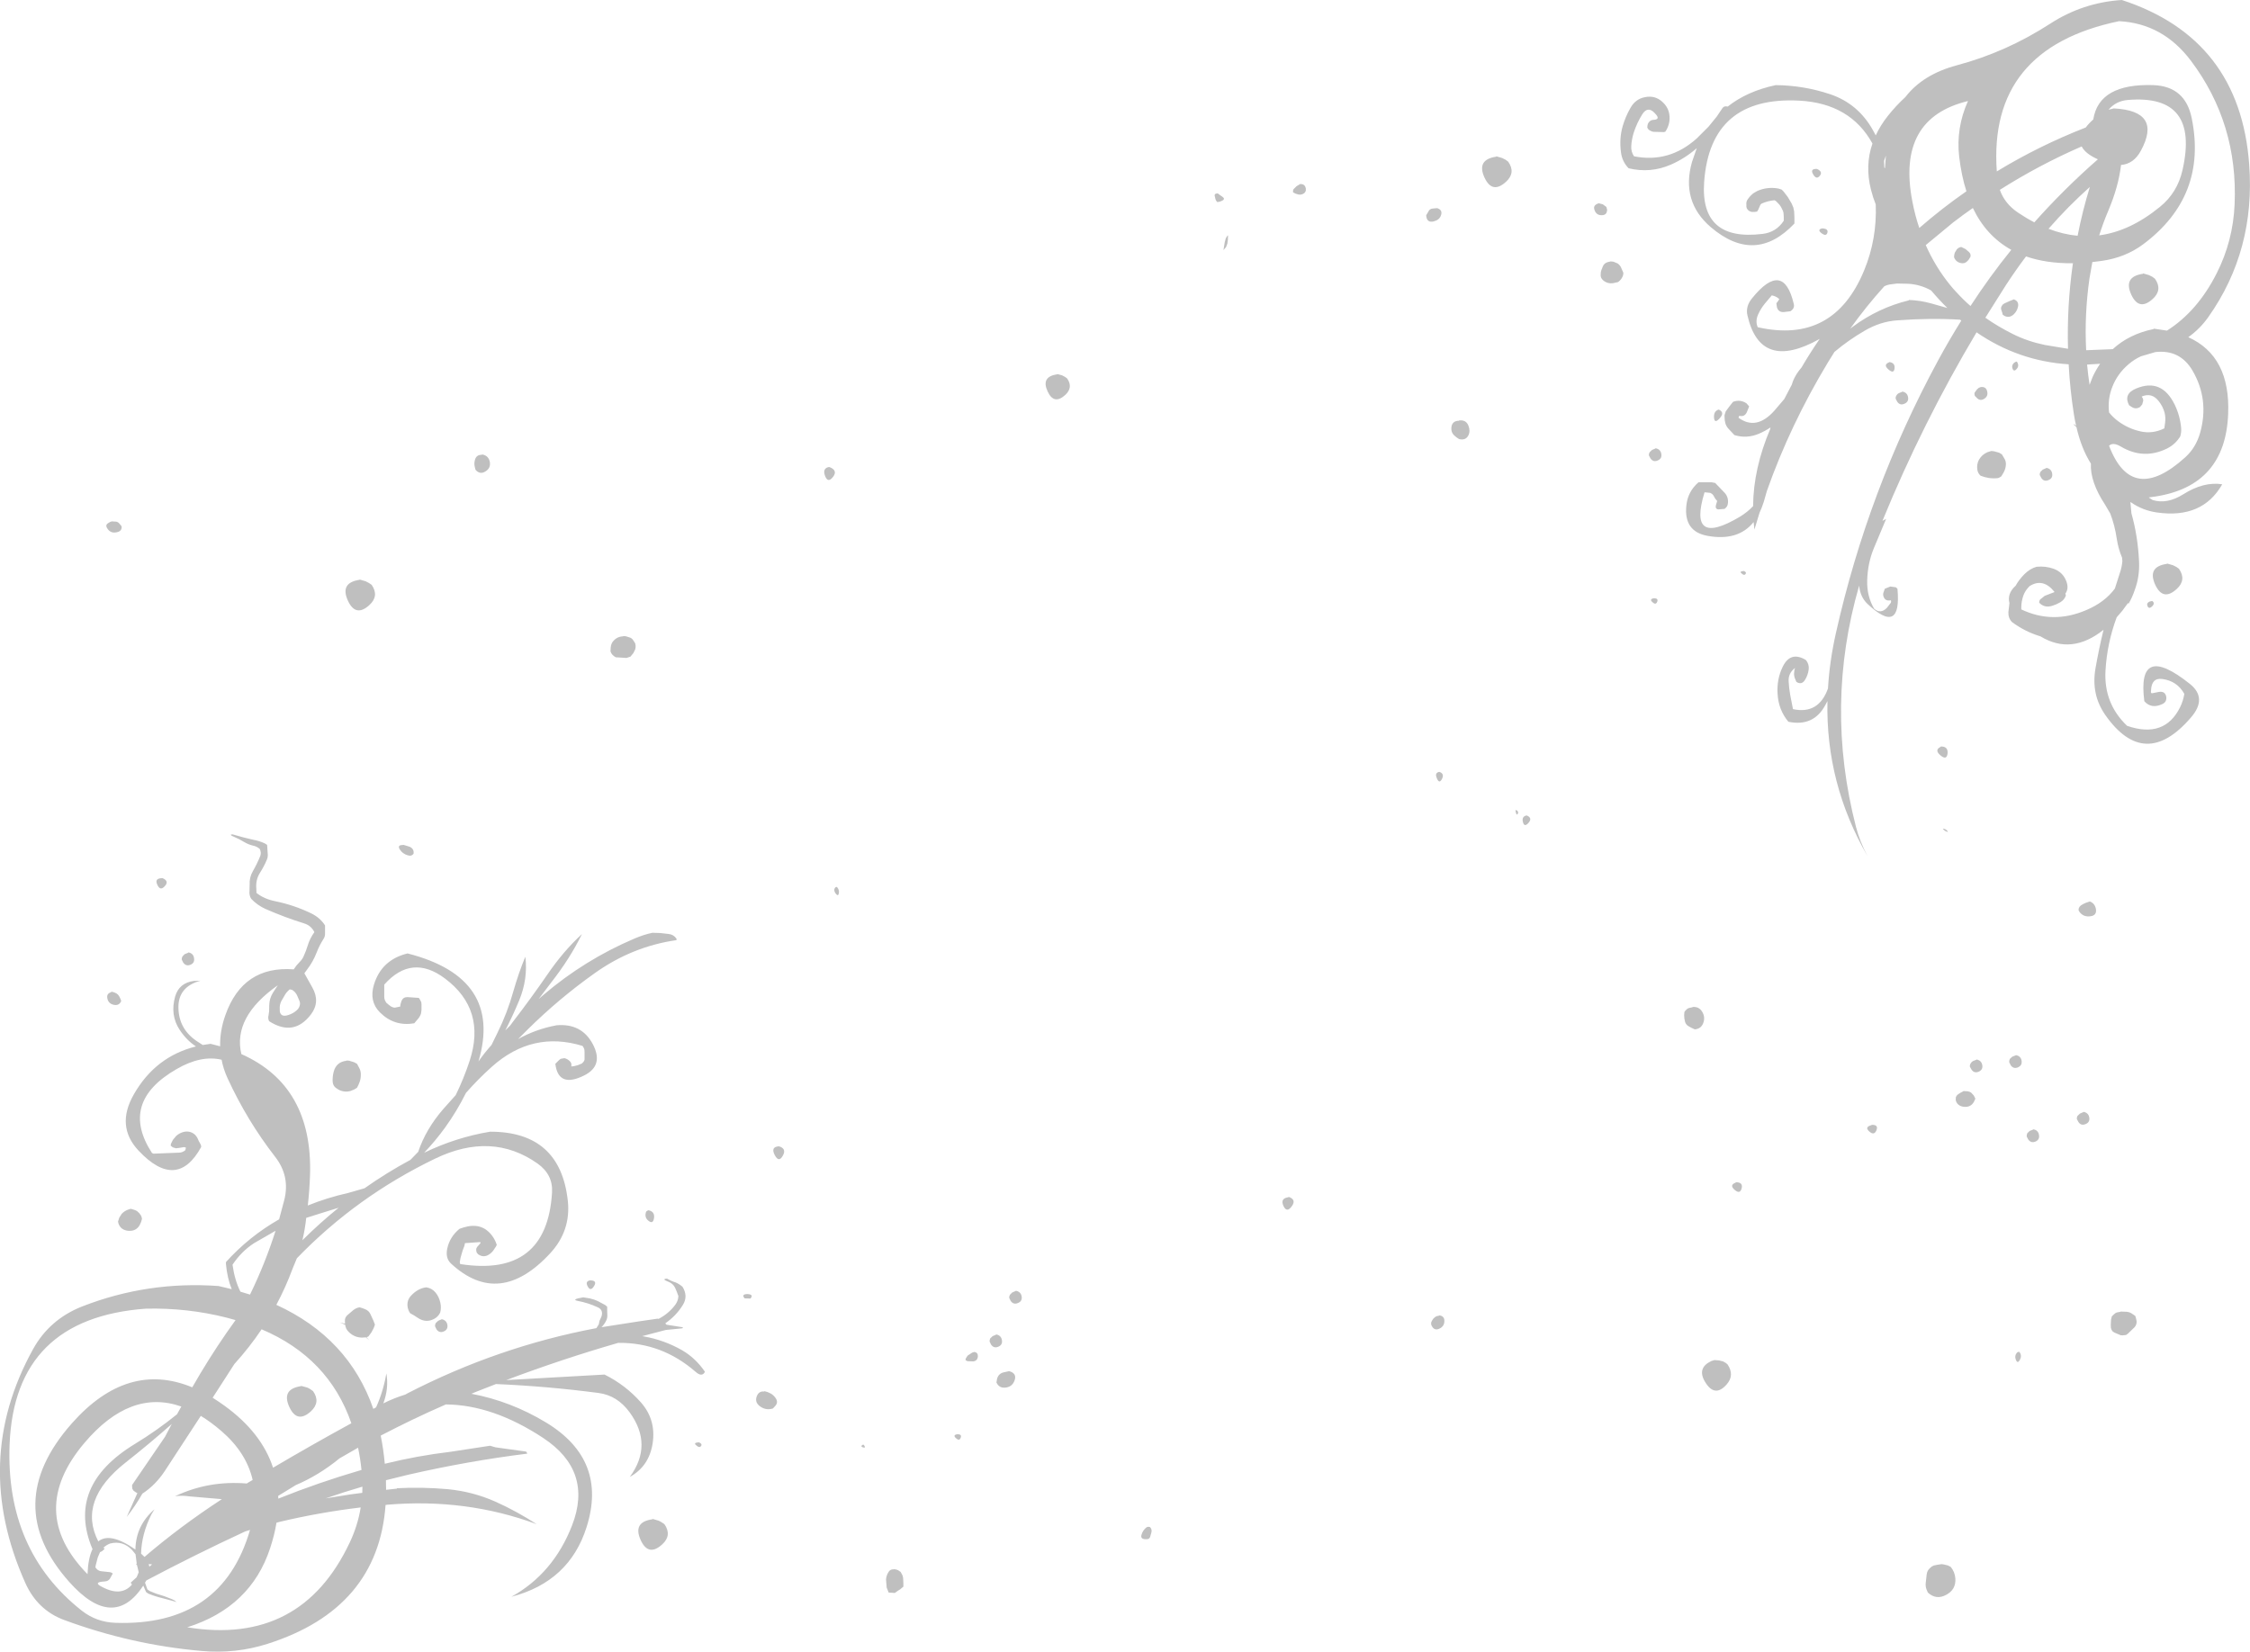 <?xml version="1.0" encoding="UTF-8" standalone="no"?>
<svg xmlns:ffdec="https://www.free-decompiler.com/flash" xmlns:xlink="http://www.w3.org/1999/xlink" ffdec:objectType="shape" height="1255.4px" width="1709.8px" xmlns="http://www.w3.org/2000/svg">
  <g transform="matrix(2.0, 0.0, 0.0, 2.0, 854.9, 627.7)">
    <path d="M229.0 -273.35 Q236.4 -279.2 247.25 -281.5 257.85 -281.4 267.9 -278.05 278.6 -274.45 284.25 -264.25 L285.25 -262.4 Q287.0 -266.2 289.85 -269.8 292.95 -273.7 296.5 -276.95 303.1 -285.55 315.95 -289.0 334.75 -294.0 351.45 -304.8 363.9 -312.9 378.75 -313.85 423.65 -299.2 427.15 -251.3 429.55 -218.75 411.65 -193.4 408.45 -188.85 404.0 -185.7 420.05 -178.5 419.15 -156.55 418.1 -129.25 391.5 -125.15 L388.95 -124.8 390.5 -123.8 Q395.95 -122.15 402.1 -126.0 409.85 -130.9 416.9 -129.8 409.35 -116.55 392.0 -119.1 386.75 -119.85 382.35 -122.85 L382.0 -123.05 382.4 -118.75 Q384.85 -110.1 385.3 -100.35 385.55 -94.65 383.65 -89.6 382.75 -86.85 381.25 -84.3 L381.15 -84.75 378.95 -81.75 376.8 -79.25 Q373.15 -69.45 372.55 -59.05 371.8 -46.55 380.75 -38.0 395.0 -33.1 400.9 -45.1 402.05 -47.4 402.5 -50.15 399.75 -55.05 394.15 -55.8 390.0 -56.35 389.85 -51.4 389.6 -50.1 390.6 -50.45 L392.9 -50.9 Q395.3 -51.25 395.65 -48.9 395.8 -47.05 394.2 -46.3 390.0 -44.3 387.3 -47.35 384.35 -70.1 404.65 -53.9 411.35 -48.5 405.0 -41.15 387.45 -20.75 372.45 -42.15 367.0 -49.95 368.75 -59.9 370.05 -67.3 371.8 -74.5 359.65 -64.8 347.85 -72.0 342.0 -73.75 337.0 -77.45 335.55 -78.95 335.65 -81.25 L336.05 -84.65 Q335.1 -88.25 338.4 -91.25 339.65 -93.5 341.65 -95.55 343.85 -97.75 346.35 -98.45 349.8 -98.8 352.95 -97.65 356.5 -96.3 357.75 -92.7 358.65 -90.1 357.3 -88.25 L357.5 -87.55 Q356.95 -85.9 355.35 -84.95 353.9 -84.1 352.4 -83.65 349.4 -82.65 347.35 -84.8 347.35 -85.55 347.75 -86.05 L349.45 -87.4 353.2 -88.85 Q348.85 -94.35 343.7 -91.1 L343.15 -90.5 Q342.0 -89.25 341.35 -87.55 340.55 -85.25 340.55 -83.0 L340.55 -82.25 Q352.5 -76.55 365.15 -81.95 372.2 -84.9 376.1 -90.15 L378.1 -96.4 Q378.75 -98.3 378.95 -100.55 L378.85 -101.9 Q377.4 -105.25 376.8 -109.25 376.1 -114.1 374.35 -118.7 L372.35 -122.1 Q366.65 -130.8 367.0 -137.65 363.35 -143.45 361.5 -151.55 L360.4 -152.55 360.75 -152.55 361.4 -152.0 Q360.9 -154.1 360.55 -156.3 359.05 -165.85 358.55 -175.4 339.5 -176.6 323.55 -187.55 303.0 -153.05 287.8 -115.9 L289.2 -116.65 284.55 -105.55 Q282.15 -99.75 282.0 -93.15 281.85 -87.25 284.65 -82.5 287.05 -80.4 289.45 -82.8 L291.0 -84.8 Q291.25 -85.8 290.8 -85.7 288.85 -85.3 288.2 -87.15 287.95 -87.85 288.15 -88.55 L288.7 -90.1 290.8 -90.95 292.9 -90.65 293.5 -90.1 Q295.15 -72.1 282.1 -84.35 279.3 -87.05 278.95 -91.3 265.8 -45.85 277.75 0.45 279.15 5.9 282.15 11.55 266.2 -16.05 266.9 -47.4 L266.15 -46.0 Q261.7 -37.55 252.05 -39.55 248.3 -44.05 247.95 -50.15 247.6 -55.75 249.9 -60.45 252.85 -66.5 258.65 -63.05 260.05 -61.45 259.75 -59.25 259.45 -57.15 258.3 -55.35 257.05 -53.45 255.1 -54.7 L254.45 -56.25 Q254.2 -57.0 254.2 -57.75 L254.35 -59.25 254.6 -60.0 Q252.0 -58.05 252.15 -54.95 252.3 -52.3 252.75 -49.75 L253.8 -44.35 Q263.55 -42.25 267.1 -52.2 267.7 -62.5 270.1 -73.2 282.25 -127.5 308.85 -176.7 313.1 -184.55 317.75 -192.0 L317.3 -192.35 Q306.15 -193.05 293.4 -192.1 287.0 -191.65 281.1 -188.2 274.95 -184.65 269.55 -180.1 L266.95 -175.9 Q252.7 -152.25 243.9 -127.3 L242.7 -123.1 Q242.0 -120.9 241.1 -119.0 L239.15 -112.6 238.85 -115.45 Q232.95 -108.1 221.35 -110.2 212.2 -111.85 213.3 -121.8 213.85 -127.05 217.9 -130.55 L222.95 -130.55 224.25 -130.3 227.85 -126.55 Q229.3 -124.95 229.1 -122.7 229.0 -121.25 227.8 -120.45 L225.35 -120.25 Q224.15 -120.5 224.55 -121.95 L225.0 -123.45 Q224.25 -124.2 223.8 -125.15 223.3 -126.2 222.3 -126.55 L220.2 -126.75 Q213.7 -105.6 233.6 -117.45 236.5 -119.2 238.65 -121.5 238.75 -135.75 245.15 -150.8 L245.25 -151.4 Q243.25 -150.05 240.95 -149.05 236.25 -147.05 231.55 -148.5 L229.35 -150.85 Q228.5 -151.75 228.15 -152.85 227.8 -154.05 227.8 -155.35 L227.8 -156.1 228.25 -157.5 229.5 -159.2 230.6 -160.6 231.05 -161.15 Q233.8 -162.15 236.15 -160.55 L237.15 -159.4 236.25 -157.15 Q235.35 -155.3 233.4 -155.85 L233.1 -155.1 Q239.9 -150.1 246.75 -157.8 L250.5 -162.2 253.35 -167.65 Q254.1 -170.35 256.05 -172.95 L257.05 -174.2 Q260.3 -179.75 263.95 -185.05 241.4 -172.4 236.5 -194.0 235.7 -197.4 238.3 -200.55 250.15 -215.15 254.1 -198.35 254.55 -196.65 252.8 -195.55 L250.25 -195.25 Q248.25 -195.15 247.7 -197.1 L247.5 -198.6 248.05 -199.3 248.6 -200.15 Q247.5 -201.25 245.75 -201.6 L243.1 -198.45 Q241.5 -196.5 240.5 -194.2 239.45 -191.75 240.4 -189.5 269.25 -182.95 280.85 -211.1 285.75 -223.0 285.25 -236.15 284.2 -238.75 283.45 -241.7 281.1 -250.95 284.0 -259.3 275.6 -274.55 256.25 -275.6 222.4 -277.4 220.05 -244.7 218.45 -222.05 242.2 -224.95 247.4 -225.55 250.3 -229.95 L250.3 -230.7 250.3 -231.45 250.2 -232.95 250.0 -233.7 249.25 -235.2 248.75 -235.95 248.0 -236.75 247.25 -237.5 246.75 -237.75 Q244.2 -237.5 241.95 -236.5 241.45 -236.25 241.2 -235.5 L240.55 -234.05 240.15 -233.45 239.15 -233.3 238.15 -233.3 Q237.5 -233.45 236.95 -233.8 L236.3 -234.55 236.1 -235.25 236.1 -236.0 Q235.95 -237.2 236.6 -238.1 237.5 -239.4 238.75 -240.4 L240.2 -241.25 Q244.0 -242.95 248.25 -242.2 L249.5 -241.8 250.25 -241.05 251.85 -238.95 253.3 -236.5 253.95 -234.95 254.25 -233.45 254.35 -231.2 254.35 -228.9 Q239.45 -213.15 222.6 -227.5 211.15 -237.3 215.45 -252.35 L217.25 -257.55 Q212.8 -253.65 207.45 -251.3 199.65 -247.9 191.35 -249.9 188.9 -252.4 188.45 -255.95 187.75 -261.25 189.1 -265.9 190.1 -269.4 192.0 -272.75 193.95 -276.3 197.7 -276.95 201.35 -277.65 204.05 -275.25 206.7 -272.95 206.9 -269.6 207.1 -266.5 205.3 -263.8 L204.75 -263.65 200.8 -263.75 Q199.7 -263.95 198.85 -264.7 L198.45 -265.35 198.5 -266.1 Q198.6 -266.85 199.0 -267.35 199.7 -268.25 200.75 -268.3 203.25 -268.4 201.95 -270.1 L201.25 -270.9 Q198.6 -273.7 196.5 -270.35 194.5 -267.1 193.35 -263.6 192.5 -261.0 192.35 -258.25 192.25 -256.15 193.4 -254.45 206.75 -251.8 217.25 -261.25 L221.75 -265.75 224.8 -269.5 227.0 -272.75 Q227.6 -273.7 229.0 -273.35 M183.2 -234.1 L183.1 -233.5 Q182.9 -232.3 181.65 -232.1 179.0 -231.75 178.3 -234.35 178.0 -235.4 178.85 -236.05 179.35 -236.4 180.0 -236.6 L181.55 -236.2 182.9 -235.2 183.2 -234.1 M181.6 -212.7 Q182.1 -213.8 183.3 -214.2 L184.55 -214.5 185.55 -214.4 187.15 -213.75 Q187.95 -213.2 188.4 -212.35 L189.35 -210.2 189.3 -209.45 189.05 -208.7 188.6 -207.9 188.0 -207.2 187.35 -206.65 185.55 -206.25 Q183.35 -205.9 181.7 -207.3 180.55 -208.25 180.75 -209.7 L180.8 -210.45 181.0 -211.2 181.6 -212.7 M288.75 -249.9 L289.1 -254.7 288.4 -252.7 288.5 -250.2 288.75 -249.9 M320.3 -275.45 Q293.05 -268.9 299.15 -237.35 300.15 -232.05 301.8 -227.2 310.4 -234.7 319.7 -241.15 317.8 -247.1 316.95 -254.3 315.7 -265.25 320.3 -275.45 M266.85 -225.3 Q266.4 -224.05 264.95 -225.0 262.85 -226.45 264.65 -227.0 L265.0 -227.05 Q267.4 -226.9 266.85 -225.3 M261.55 -247.45 Q260.1 -249.75 262.9 -249.65 265.2 -248.65 264.05 -247.1 262.75 -245.45 261.55 -247.45 M314.65 -229.3 L304.25 -220.7 Q307.9 -212.45 313.45 -205.6 314.6 -204.15 315.9 -202.8 318.4 -200.05 321.25 -197.55 328.5 -208.7 336.75 -218.9 327.2 -224.2 322.15 -234.8 318.35 -232.15 314.65 -229.3 M288.5 -205.05 Q281.6 -197.4 275.55 -188.95 L276.55 -189.7 Q286.2 -196.85 297.8 -199.7 L297.8 -199.85 Q302.2 -199.7 306.45 -198.5 L312.45 -196.8 Q309.3 -199.9 306.3 -203.45 302.35 -205.7 297.7 -206.0 L293.35 -206.1 291.05 -205.8 Q289.7 -205.65 288.5 -205.05 M320.7 -218.05 Q321.45 -217.35 321.25 -216.3 320.75 -215.25 319.95 -214.5 319.0 -213.6 317.7 -213.85 315.7 -214.2 315.0 -216.1 315.0 -217.0 315.3 -217.85 L316.1 -219.15 316.9 -219.75 317.7 -220.0 319.35 -219.2 320.7 -218.05 M35.25 -240.35 Q36.05 -239.7 36.9 -239.15 38.2 -238.3 37.05 -237.65 36.15 -237.15 35.05 -237.05 L34.55 -237.7 34.35 -238.25 34.05 -239.55 34.15 -240.0 Q34.4 -240.25 34.8 -240.3 L35.25 -240.35 M39.15 -224.35 L39.1 -222.85 38.9 -221.3 38.4 -219.95 37.4 -218.8 37.65 -220.3 37.9 -221.8 38.3 -223.3 38.95 -224.3 39.15 -224.35 M68.7 -242.2 Q68.9 -240.85 67.8 -240.25 66.85 -239.7 65.8 -239.95 64.8 -240.15 63.85 -240.75 L63.85 -241.4 64.0 -241.9 65.2 -243.1 66.3 -243.75 66.35 -243.85 Q68.35 -244.15 68.7 -242.2 M141.05 -254.45 L143.3 -253.8 144.6 -253.15 145.6 -252.4 Q148.55 -248.2 144.75 -244.75 139.55 -240.0 136.6 -246.35 133.45 -253.2 141.05 -254.3 L141.05 -254.45 M120.0 -231.85 Q119.35 -230.2 117.25 -229.7 114.9 -229.15 114.5 -231.45 L114.45 -232.05 115.25 -233.4 Q115.7 -234.5 116.95 -234.6 L118.6 -234.75 Q120.85 -234.05 120.0 -231.85 M130.5 -152.05 Q131.3 -150.0 130.45 -148.35 129.4 -146.35 126.9 -147.0 125.9 -147.6 125.05 -148.4 123.85 -149.55 124.0 -151.3 124.2 -153.9 126.9 -153.95 L126.9 -154.05 Q129.6 -154.4 130.5 -152.05 M119.45 -20.5 Q121.5 -19.8 120.4 -17.75 119.4 -15.85 118.5 -18.05 117.55 -20.2 119.45 -20.5 M153.25 -1.05 Q151.7 0.65 151.2 -1.45 150.65 -3.55 152.6 -3.95 155.0 -3.0 153.25 -1.05 M148.7 -6.0 Q149.75 -5.3 149.2 -4.5 L148.8 -4.25 Q148.5 -4.85 148.35 -5.85 L148.7 -6.0 M292.4 -173.95 Q292.2 -171.55 290.0 -173.5 288.05 -175.25 290.3 -176.15 L290.35 -176.25 Q292.6 -176.0 292.4 -173.95 M295.3 -164.95 L295.3 -165.05 Q297.3 -164.7 297.55 -162.75 297.75 -161.15 296.25 -160.45 294.45 -159.6 293.4 -161.2 L292.8 -162.35 292.85 -163.0 293.1 -163.55 Q293.45 -164.15 293.95 -164.4 L295.3 -164.95 M323.75 -165.9 L324.4 -166.45 325.15 -166.75 Q327.2 -167.0 327.6 -165.05 328.0 -163.3 326.55 -162.35 324.85 -161.2 323.5 -162.8 L322.9 -163.4 322.75 -164.05 322.8 -164.6 323.75 -165.9 M225.6 -158.2 Q227.9 -157.2 226.15 -155.1 223.9 -152.45 223.8 -155.3 223.7 -157.65 225.6 -158.2 M199.05 -140.8 L199.1 -141.4 199.35 -142.0 200.25 -142.85 201.55 -143.4 201.55 -143.5 Q203.55 -143.15 203.8 -141.2 204.0 -139.55 202.5 -138.9 200.75 -138.05 199.65 -139.65 L199.05 -140.8 M235.65 -95.55 Q235.25 -95.15 234.55 -95.7 233.2 -96.65 234.75 -96.8 L235.15 -96.85 Q236.4 -96.3 235.65 -95.55 M202.2 -85.1 Q201.65 -83.85 200.45 -84.95 199.15 -86.1 200.75 -86.45 202.8 -86.6 202.2 -85.1 M312.55 -27.6 Q312.25 -24.65 309.7 -26.9 307.5 -28.85 309.9 -30.0 L309.95 -30.15 Q312.75 -30.2 312.55 -27.6 M367.9 -268.45 Q370.05 -282.2 390.75 -281.5 402.85 -281.05 405.3 -268.95 411.35 -239.3 386.85 -221.0 380.05 -215.95 371.1 -214.7 L367.55 -214.25 366.45 -208.0 Q364.5 -194.3 365.2 -180.75 L375.3 -181.15 Q381.55 -186.9 390.85 -188.8 L390.85 -188.95 395.9 -188.2 Q407.5 -195.55 414.8 -210.0 421.0 -222.25 421.6 -236.15 422.95 -266.85 405.05 -290.7 394.35 -304.95 377.7 -305.8 327.9 -295.45 331.25 -248.7 347.25 -258.45 365.05 -265.4 366.15 -266.9 367.9 -268.45 M373.7 -272.15 L375.7 -272.65 Q394.25 -271.7 385.95 -256.5 383.25 -251.55 378.45 -251.15 377.5 -242.95 373.6 -233.75 371.65 -229.15 370.15 -224.4 381.9 -225.95 393.25 -235.25 399.85 -240.6 401.8 -249.2 408.4 -278.2 380.95 -275.85 376.5 -275.45 373.7 -272.15 M361.95 -224.25 Q363.8 -233.7 366.6 -242.8 358.2 -235.3 350.9 -226.9 356.45 -224.75 361.95 -224.25 M339.45 -232.95 Q342.5 -230.9 345.5 -229.35 356.8 -242.05 369.65 -253.3 364.85 -255.45 363.5 -258.2 347.3 -251.15 332.4 -241.7 334.25 -236.4 339.45 -232.95 M334.15 -198.55 L336.15 -199.45 337.55 -200.0 337.6 -200.1 Q339.75 -199.45 339.3 -197.25 338.9 -195.55 337.7 -194.4 336.0 -192.85 334.15 -193.8 L333.45 -194.3 333.35 -194.9 332.9 -196.25 Q332.75 -196.8 333.0 -197.35 L333.45 -198.05 334.15 -198.55 M334.75 -205.55 L326.9 -193.1 Q331.75 -189.7 337.35 -186.9 342.95 -184.1 349.5 -182.75 L358.3 -181.3 Q357.85 -197.3 360.1 -213.35 L360.2 -213.8 Q350.1 -213.7 342.35 -216.4 338.4 -211.15 334.75 -205.55 M389.05 -209.3 L390.35 -208.65 391.35 -207.9 Q394.3 -203.7 390.5 -200.25 385.3 -195.5 382.35 -201.85 379.2 -208.7 386.8 -209.8 L386.8 -209.95 389.05 -209.3 M405.55 -173.1 Q400.8 -181.1 391.5 -180.05 L386.05 -178.45 Q383.5 -177.3 381.35 -175.45 377.1 -171.85 375.15 -166.85 373.3 -162.25 373.9 -157.1 375.5 -155.1 377.45 -153.7 381.3 -150.9 385.85 -149.9 390.4 -148.85 394.9 -151.05 L395.2 -153.3 Q395.45 -155.15 395.0 -157.0 394.35 -159.4 392.8 -161.35 390.15 -164.8 386.3 -163.15 L386.75 -162.4 386.9 -161.65 386.5 -160.15 385.65 -159.15 Q384.05 -158.2 382.55 -159.15 L381.5 -159.85 Q379.25 -164.15 384.2 -166.2 393.85 -170.25 398.85 -160.05 400.9 -155.8 401.3 -151.05 401.4 -149.5 400.95 -148.0 399.05 -144.95 395.95 -143.4 387.0 -139.0 378.35 -144.15 375.4 -145.9 373.9 -144.45 382.55 -121.65 402.9 -140.1 406.9 -143.75 408.5 -149.35 412.05 -162.05 405.55 -173.1 M365.55 -175.3 Q365.9 -171.45 366.5 -167.6 L367.7 -170.7 Q368.95 -173.35 370.5 -175.6 L365.55 -175.3 M338.85 -173.7 Q337.65 -172.25 337.15 -174.0 336.85 -175.15 337.85 -176.0 338.25 -176.35 338.85 -176.45 339.9 -174.9 338.85 -173.7 M350.05 -136.05 Q352.05 -135.7 352.3 -133.75 352.5 -132.1 351.0 -131.45 349.25 -130.6 348.15 -132.2 L347.55 -133.35 347.6 -133.95 347.85 -134.55 348.75 -135.4 350.05 -135.95 350.05 -136.05 M330.15 -142.35 L332.15 -141.8 333.2 -141.15 334.05 -139.7 Q334.75 -138.65 334.7 -137.35 334.65 -135.8 333.9 -134.4 L332.95 -132.8 332.2 -132.35 331.7 -132.15 Q329.95 -131.95 328.2 -132.2 326.65 -132.45 325.1 -133.05 324.05 -133.95 323.85 -135.35 323.55 -137.4 324.45 -139.1 325.6 -141.1 327.7 -142.0 L329.15 -142.45 330.15 -142.35 M395.9 -99.7 L398.15 -99.05 399.45 -98.4 400.45 -97.7 Q403.4 -93.45 399.6 -90.0 394.4 -85.25 391.45 -91.6 388.3 -98.5 395.9 -99.55 L395.9 -99.7 M390.35 -83.5 Q388.95 -82.1 388.45 -83.7 388.1 -84.7 389.35 -85.25 L390.3 -85.45 Q391.45 -84.6 390.35 -83.5 M368.9 31.6 Q369.3 34.0 366.95 34.35 364.2 34.8 362.65 32.7 L362.3 32.05 362.4 31.3 Q362.65 30.65 363.2 30.25 364.05 29.65 365.1 29.25 L366.6 28.75 Q368.5 29.45 368.9 31.6 M324.45 93.4 Q322.65 94.2 321.6 92.6 L321.0 91.5 321.05 90.85 321.3 90.3 Q321.65 89.7 322.2 89.4 L323.5 88.9 323.5 88.8 Q325.5 89.15 325.75 91.1 325.95 92.7 324.45 93.4 M339.4 91.75 Q337.6 92.55 336.5 90.95 L335.95 89.8 336.0 89.2 336.2 88.6 337.1 87.75 338.4 87.25 338.45 87.15 Q340.45 87.45 340.7 89.45 340.85 91.05 339.4 91.75 M365.1 113.3 Q363.3 114.15 362.25 112.55 L361.65 111.4 361.7 110.8 Q361.75 110.45 361.95 110.2 L362.85 109.35 364.15 108.8 364.15 108.7 Q366.15 109.05 366.4 111.0 366.6 112.65 365.1 113.3 M346.05 119.95 Q344.25 120.75 343.15 119.15 L342.6 118.05 342.65 117.4 342.85 116.8 343.75 115.95 345.05 115.45 345.1 115.35 Q347.05 115.65 347.3 117.65 347.5 119.25 346.05 119.95 M380.75 184.7 Q381.6 184.8 382.3 185.2 L383.85 186.25 384.05 186.85 384.35 188.15 Q384.5 189.5 383.6 190.55 L380.95 193.1 380.35 193.5 379.1 193.65 378.3 193.6 375.85 192.55 375.15 192.05 374.8 191.4 374.6 190.8 374.55 189.55 374.65 187.7 374.95 186.45 375.55 185.85 376.25 185.25 Q376.6 185.0 377.05 184.9 L378.25 184.7 378.25 184.6 380.75 184.7 M340.1 202.75 Q339.15 204.75 338.45 202.8 337.9 201.35 338.9 200.25 339.15 199.9 339.8 199.9 340.85 201.25 340.1 202.75 M312.65 2.2 L312.55 2.3 Q311.45 2.05 310.8 1.2 310.65 1.0 311.45 1.2 312.25 1.55 312.65 2.2 M215.65 68.85 Q218.0 68.65 219.2 70.5 220.55 72.55 219.75 74.85 218.95 77.15 216.5 77.35 215.25 76.85 214.1 76.15 213.15 75.6 212.8 74.5 212.45 73.25 212.45 72.0 L212.55 70.75 213.0 70.15 213.65 69.55 Q214.0 69.3 214.45 69.2 L215.65 68.95 215.65 68.85 M234.25 137.95 Q233.65 140.0 231.75 138.45 229.45 136.55 232.05 135.6 L232.1 135.45 Q235.0 135.45 234.25 137.95 M321.5 101.4 L322.55 102.55 323.1 103.7 322.55 104.9 Q321.3 107.15 318.5 106.75 316.25 106.4 315.65 104.35 L315.65 103.7 315.7 103.1 Q315.95 102.45 316.45 102.1 317.4 101.4 318.5 100.9 L318.55 100.8 320.2 100.9 Q320.9 101.0 321.5 101.4 M283.7 113.65 Q286.4 113.55 285.5 115.75 284.65 117.75 282.9 116.25 280.8 114.5 283.65 113.75 L283.7 113.65 M63.4 144.55 Q61.45 147.3 60.15 144.35 58.95 141.55 62.15 141.15 L62.15 141.0 Q65.2 142.05 63.4 144.55 M119.45 186.05 Q121.45 186.35 121.35 188.3 121.3 190.2 119.55 191.05 117.75 191.95 116.75 190.4 L116.4 189.75 116.3 189.15 116.4 188.55 116.75 187.9 117.15 187.3 117.8 186.7 118.45 186.35 119.4 186.15 119.45 186.05 M10.05 268.45 L9.55 270.25 Q9.25 271.15 8.25 271.1 L7.45 271.1 Q5.85 270.9 6.25 269.5 6.7 267.85 8.05 266.7 8.6 266.25 9.5 266.5 10.3 267.35 10.05 268.45 M311.05 280.7 L312.7 281.1 313.75 281.65 Q315.3 283.55 315.5 286.0 315.8 290.3 311.95 292.3 308.2 294.3 305.05 291.4 L304.5 290.1 Q304.1 288.95 304.25 287.65 L304.6 284.55 Q304.75 283.05 305.9 282.05 L306.55 281.5 307.35 281.1 308.6 280.85 310.25 280.6 311.05 280.7 M225.6 203.15 L227.25 203.55 228.3 204.15 228.95 204.7 Q231.7 208.8 228.6 212.3 224.05 217.5 220.35 211.25 217.25 206.0 222.8 203.4 L223.95 203.05 225.6 203.15 M-384.95 -115.7 L-383.3 -115.6 Q-382.75 -115.5 -382.35 -115.15 L-381.35 -114.0 -381.2 -113.45 Q-381.3 -112.15 -382.45 -111.75 -385.5 -110.7 -386.9 -113.4 -387.4 -114.4 -386.35 -115.05 -385.55 -115.6 -384.95 -115.7 M-242.9 -134.75 Q-245.1 -133.3 -246.8 -135.35 L-247.15 -136.85 Q-247.3 -138.0 -247.0 -139.05 -246.45 -141.1 -244.3 -141.0 L-244.3 -141.15 Q-241.85 -140.75 -241.35 -138.35 -240.9 -136.05 -242.9 -134.75 M-287.1 -83.9 Q-292.3 -79.15 -295.25 -85.55 -298.4 -92.4 -290.8 -93.5 L-290.8 -93.6 -288.55 -92.95 -287.3 -92.3 -286.25 -91.6 Q-283.3 -87.35 -287.1 -83.9 M-186.1 -69.35 L-185.95 -68.55 -185.95 -67.85 -186.1 -67.05 -186.8 -65.65 -187.9 -64.3 -189.4 -63.8 -193.45 -64.05 Q-195.0 -64.8 -195.5 -66.3 L-195.4 -67.8 Q-195.3 -69.25 -194.4 -70.25 -192.9 -71.95 -190.7 -72.0 L-190.7 -72.1 -189.7 -72.05 -187.95 -71.5 Q-187.4 -71.25 -187.0 -70.75 L-186.1 -69.35 M-23.9 -171.2 L-22.85 -170.65 -22.0 -170.05 Q-19.6 -166.6 -22.7 -163.75 -27.0 -159.85 -29.4 -165.1 -32.0 -170.7 -25.75 -171.6 L-25.75 -171.7 -23.9 -171.2 M-110.9 -132.65 Q-112.8 -130.15 -113.9 -132.8 -115.05 -135.65 -112.8 -136.3 L-112.3 -136.35 Q-109.05 -135.1 -110.9 -132.65 M-109.5 23.2 Q-108.55 24.2 -108.7 25.4 -108.9 27.15 -110.0 25.65 -110.9 24.35 -110.05 23.4 L-109.5 23.2 M-133.1 125.1 Q-134.7 122.0 -131.5 121.8 -128.55 122.65 -129.95 125.25 -131.5 128.2 -133.1 125.1 M-142.3 179.65 L-144.5 179.6 Q-145.9 178.05 -143.55 177.95 -140.95 178.05 -142.3 179.65 M-43.95 178.8 L-43.7 178.2 -42.85 177.35 -41.55 176.8 -41.5 176.7 Q-39.5 177.05 -39.25 179.0 -39.05 180.65 -40.55 181.3 -42.35 182.15 -43.45 180.55 L-44.0 179.4 -43.95 178.8 M-51.45 196.0 L-51.4 195.4 -51.2 194.8 -50.3 193.95 -49.0 193.4 -48.95 193.3 Q-47.0 193.65 -46.75 195.6 -46.55 197.25 -48.0 197.9 -49.8 198.75 -50.9 197.15 L-51.45 196.0 M-170.45 43.45 Q-187.25 45.85 -201.55 56.05 -215.2 65.75 -227.1 77.55 L-230.6 81.05 Q-223.8 77.25 -215.95 75.8 -206.5 75.0 -202.25 82.9 -197.9 91.05 -205.45 94.85 -215.3 99.8 -216.45 90.45 L-215.7 89.7 -214.95 88.95 -214.4 88.55 -213.0 88.3 Q-211.9 88.55 -211.05 89.35 -210.1 90.15 -210.4 91.45 L-209.4 91.35 -207.85 90.95 -206.4 90.35 -205.7 89.65 -205.35 88.95 -205.35 88.2 -205.35 87.4 -205.35 86.65 -205.35 85.9 -205.4 85.15 Q-205.45 84.75 -205.65 84.4 L-206.1 83.65 Q-225.1 77.8 -240.5 91.5 -245.8 96.25 -250.4 101.5 -253.85 108.45 -258.35 114.7 -262.1 119.85 -266.3 124.25 -254.2 118.4 -241.25 116.25 -214.55 116.2 -211.7 142.55 -210.5 153.85 -218.35 162.4 -237.7 183.4 -256.1 166.35 -258.3 164.3 -257.5 160.6 -256.55 156.2 -252.85 153.15 L-251.35 152.65 Q-244.55 150.55 -240.65 155.55 -239.35 157.2 -238.7 159.25 L-239.05 159.95 -240.05 161.45 Q-241.0 162.7 -242.35 163.3 -244.05 164.0 -245.7 162.9 L-246.3 162.25 -246.5 161.5 -246.5 160.75 -246.2 160.1 -245.35 159.15 -244.8 158.45 -245.05 158.2 -250.8 158.6 -250.85 158.95 -251.0 159.65 -251.65 161.35 -252.05 162.7 -252.5 164.3 -252.75 165.8 -252.6 166.55 Q-219.65 171.7 -217.7 139.35 -217.3 132.55 -223.2 128.35 -240.6 116.1 -262.15 126.5 -292.0 140.9 -314.65 164.35 L-316.3 168.35 Q-318.9 175.4 -322.45 182.05 -294.95 194.65 -285.6 221.6 L-284.55 221.0 Q-281.8 214.9 -280.65 208.1 -279.65 213.7 -281.8 219.5 -277.7 217.45 -273.45 216.15 L-272.65 215.7 Q-238.25 197.95 -200.85 190.9 L-200.5 190.35 -199.95 189.5 -199.8 188.8 -199.65 188.1 -198.9 186.45 -198.75 185.8 Q-198.45 183.85 -200.3 183.0 -203.95 181.3 -207.95 180.55 -210.6 180.0 -205.85 179.2 L-203.35 179.6 Q-201.8 179.95 -200.35 180.6 L-197.55 182.1 -196.75 182.75 -196.75 184.25 -196.7 185.75 Q-196.6 186.95 -197.1 188.0 -197.8 189.45 -198.9 190.55 L-184.8 188.35 -177.55 187.3 -177.15 187.4 -177.05 187.3 Q-173.3 185.3 -170.85 182.0 -169.75 180.5 -169.7 178.7 L-170.25 177.2 -170.9 175.65 Q-171.7 173.95 -173.45 173.3 -176.3 172.2 -174.0 172.1 L-172.45 172.9 -171.45 173.3 Q-170.7 173.5 -170.05 173.85 -169.05 174.4 -168.15 175.15 -165.9 178.75 -168.0 182.1 -170.6 186.3 -174.65 189.05 L-174.5 189.3 -174.2 189.6 -168.2 190.55 -167.9 190.85 -168.45 191.0 -174.5 191.6 -183.45 193.95 -182.85 194.05 Q-175.1 195.4 -168.2 199.35 -163.1 202.35 -159.6 207.5 -160.7 209.65 -163.1 207.55 -176.0 196.3 -192.55 196.5 -213.85 202.65 -235.1 210.65 L-197.75 208.55 Q-189.8 212.5 -183.95 219.1 -178.05 225.8 -179.5 234.85 -180.9 243.45 -188.15 247.45 -179.2 235.25 -188.25 222.85 -192.9 216.5 -200.0 215.55 -219.4 213.0 -239.0 212.15 L-246.3 215.0 -248.35 215.85 Q-233.4 218.65 -220.0 226.75 -196.45 241.0 -204.6 266.6 -211.15 287.25 -233.15 293.0 -217.2 284.15 -210.1 265.9 -202.05 245.2 -221.05 232.65 -240.15 220.05 -258.05 219.9 -270.65 225.4 -282.8 231.75 -281.75 236.85 -281.25 242.45 -268.9 239.4 -256.3 237.9 L-241.25 235.6 -239.2 236.2 -227.7 237.8 Q-227.35 237.85 -227.1 238.6 -249.6 241.4 -272.5 246.65 L-280.8 248.7 -280.8 249.75 -280.75 252.35 -276.65 251.9 -276.65 251.75 Q-267.0 251.25 -257.4 252.1 -247.9 253.0 -239.2 256.85 -231.1 260.5 -223.55 265.4 -250.3 255.5 -280.15 258.0 L-280.95 258.1 Q-283.8 297.55 -325.85 310.9 -337.95 314.75 -350.8 313.6 -377.55 311.25 -403.0 301.85 -413.2 298.1 -417.85 287.7 -438.45 241.6 -414.95 199.0 -408.65 187.55 -396.2 182.65 -371.3 172.95 -344.4 174.9 L-339.4 176.1 Q-341.1 171.95 -341.6 166.55 L-341.6 165.8 Q-332.8 156.05 -321.4 149.55 L-319.45 142.25 Q-317.15 133.2 -322.9 125.8 -333.55 112.1 -341.0 95.9 -342.6 92.4 -343.25 88.9 -351.05 87.05 -360.35 92.45 -382.25 105.05 -369.7 124.35 L-369.15 124.6 -359.15 124.2 Q-358.05 124.1 -357.05 123.3 L-356.85 122.55 Q-356.8 122.3 -356.9 122.25 L-357.55 122.1 -359.3 122.4 -360.6 122.55 -361.8 122.2 -362.6 121.55 -362.5 120.85 -361.75 119.35 -360.5 117.85 Q-359.2 116.7 -357.55 116.3 -355.05 115.8 -353.25 117.5 L-352.6 118.35 -352.25 119.05 -351.95 119.75 -351.5 120.55 -351.1 121.35 -351.0 122.05 Q-360.25 138.9 -374.8 123.45 -383.5 114.2 -376.65 102.15 -368.45 87.7 -353.0 83.85 -356.55 81.5 -359.15 77.6 -362.9 71.95 -360.9 64.85 -359.4 59.7 -353.8 58.95 L-351.25 58.85 Q-359.95 61.2 -359.65 69.45 -359.4 77.3 -352.65 81.85 L-350.4 83.3 -347.45 82.85 -343.8 83.8 Q-343.95 77.95 -341.8 71.9 -335.15 53.1 -315.85 54.55 -314.9 53.05 -313.6 51.75 -312.6 50.8 -312.05 49.5 -311.15 47.5 -310.55 45.55 -309.75 42.85 -308.0 40.4 -309.25 37.9 -311.85 37.1 -319.4 34.75 -326.55 31.6 -329.6 30.25 -332.0 27.75 -332.85 26.4 -332.65 24.7 L-332.6 22.45 Q-332.75 19.55 -331.35 17.2 -329.75 14.4 -328.55 11.45 -328.1 10.2 -328.75 8.8 -329.8 7.85 -331.2 7.55 -333.0 7.15 -334.6 6.2 -336.55 5.0 -338.6 4.15 -340.65 3.3 -339.1 3.25 L-334.95 4.4 -331.25 5.3 Q-328.95 5.7 -326.8 6.7 L-325.95 7.25 -325.75 10.3 Q-325.55 11.75 -326.05 12.85 -327.1 15.4 -328.7 17.9 -330.4 20.65 -330.05 23.95 L-330.0 25.5 Q-327.15 27.8 -322.9 28.65 -315.6 30.15 -309.15 33.3 -305.8 34.95 -303.95 37.85 L-303.95 40.9 Q-303.9 42.1 -304.6 43.1 -306.15 45.55 -307.2 48.3 -308.5 51.65 -310.75 54.6 L-311.8 56.05 -308.8 61.4 Q-305.7 66.85 -309.25 71.6 -315.8 80.3 -325.2 74.25 -325.75 73.15 -325.4 71.95 L-325.2 70.5 -325.15 68.2 Q-325.1 65.6 -323.75 63.45 L-321.9 60.6 Q-339.05 72.7 -335.75 86.75 -308.6 98.8 -309.65 132.7 -309.85 138.6 -310.5 144.3 -303.25 141.35 -295.05 139.5 L-288.95 137.75 Q-280.6 131.85 -271.5 126.95 L-268.55 123.9 Q-265.65 115.25 -258.95 107.55 L-254.3 102.35 Q-251.2 96.0 -249.0 89.3 -242.65 69.85 -258.35 58.05 -271.0 48.55 -281.45 60.35 L-281.45 61.15 -281.45 61.9 -281.45 62.65 -281.45 64.15 -281.45 64.9 -281.4 65.65 -281.15 66.4 -280.7 67.2 -279.9 67.9 -278.9 68.65 Q-278.15 69.1 -277.4 69.1 L-275.4 68.7 -275.3 67.95 -275.1 67.2 -274.85 66.45 Q-274.2 65.05 -272.6 65.1 L-268.3 65.4 -267.8 66.2 -267.4 67.0 -267.3 67.7 -267.3 70.0 -267.5 71.4 Q-268.0 72.8 -269.0 73.8 L-270.05 75.05 Q-277.65 76.35 -283.1 70.9 -287.3 66.7 -285.35 60.3 -282.45 50.9 -272.6 48.5 -236.25 57.75 -245.65 89.55 -243.4 86.3 -240.7 83.3 L-238.4 78.6 Q-234.65 71.0 -232.4 62.9 -230.35 55.75 -227.85 49.75 -226.8 58.15 -230.2 66.4 -232.6 72.15 -235.45 77.75 L-233.6 75.9 -232.65 74.6 Q-225.75 65.65 -219.35 56.35 -213.4 47.65 -206.35 41.15 -210.85 50.4 -218.1 59.65 L-222.8 65.85 -220.9 64.2 Q-205.35 50.95 -186.5 42.9 -182.9 41.35 -179.55 40.65 L-176.55 40.75 -173.45 41.1 Q-171.5 41.3 -170.45 42.85 -170.3 43.05 -170.45 43.45 M-270.3 10.55 Q-271.05 11.7 -272.55 11.2 -274.45 10.65 -275.5 9.05 -276.6 7.35 -274.6 7.3 L-274.1 7.25 -272.6 7.7 -271.7 8.0 Q-270.85 8.4 -270.45 9.2 -270.2 9.8 -270.3 10.55 M-320.55 66.6 Q-321.3 68.1 -321.15 69.7 L-321.15 70.5 Q-320.7 73.25 -316.85 71.5 -315.3 70.8 -314.2 69.6 L-313.8 68.95 Q-313.2 67.65 -313.65 66.6 L-314.55 64.5 Q-315.15 63.15 -316.45 62.35 L-317.35 62.15 Q-318.4 63.0 -319.1 64.1 L-320.55 66.6 M-300.7 93.6 Q-299.75 89.75 -295.85 89.3 L-295.85 89.2 -294.85 89.25 -292.9 89.85 -291.8 90.45 -291.0 91.95 Q-290.4 93.0 -290.35 94.25 -290.3 95.8 -290.75 97.2 -291.2 98.45 -291.8 99.55 L-292.85 100.2 -294.35 100.8 Q-296.7 101.4 -298.85 100.25 L-299.9 99.55 Q-300.95 98.7 -301.05 97.25 -301.15 95.4 -300.7 93.6 M-305.55 147.25 L-311.1 149.0 Q-311.55 153.3 -312.55 157.5 -305.95 150.95 -298.8 145.15 L-305.55 147.25 M-288.85 183.65 Q-287.25 184.25 -286.65 185.7 L-285.55 188.1 -285.0 189.55 -285.25 190.35 -285.55 191.05 -286.35 192.55 -287.5 194.1 -288.2 194.35 -288.1 194.45 -287.15 195.5 -288.45 194.4 -289.8 194.5 Q-292.75 194.5 -294.9 192.4 -296.15 191.2 -296.3 189.6 L-298.1 188.85 -298.4 188.75 -296.35 189.2 -296.35 189.05 -296.4 188.3 Q-296.5 187.0 -295.55 186.05 L-293.15 184.0 Q-291.9 183.1 -290.8 183.0 -289.8 183.25 -288.85 183.65 M-271.6 185.25 Q-272.3 184.25 -272.55 183.0 -273.0 180.4 -271.25 178.55 -268.7 175.8 -265.5 175.4 -263.35 175.7 -261.95 177.4 -260.6 179.05 -260.15 181.2 -259.7 183.15 -260.2 185.0 -260.9 186.45 -262.25 187.25 -265.5 189.15 -268.7 187.0 -270.05 186.05 -271.6 185.25 M-259.7 187.5 Q-257.7 187.85 -257.45 189.8 -257.25 191.4 -258.7 192.1 -260.5 192.95 -261.6 191.35 L-262.15 190.2 -262.1 189.55 -261.9 189.0 -261.0 188.15 Q-260.4 187.8 -259.7 187.6 L-259.7 187.5 M-181.05 146.1 Q-178.6 146.6 -178.95 149.1 -179.35 151.7 -181.35 149.85 -182.6 148.65 -182.0 146.8 -181.85 146.35 -181.05 146.1 M-203.25 172.75 Q-200.45 172.75 -201.7 174.85 -203.05 177.15 -204.15 175.05 -205.2 173.1 -203.25 172.75 M-162.35 234.35 L-161.85 234.3 Q-160.35 235.0 -161.25 235.9 -161.75 236.35 -162.6 235.7 -164.25 234.55 -162.35 234.35 M-177.3 264.05 Q-176.65 264.3 -176.05 264.7 L-175.0 265.4 Q-172.05 269.65 -175.85 273.1 -181.05 277.85 -184.0 271.5 -187.15 264.6 -179.55 263.55 L-179.55 263.4 -177.3 264.05 M-313.05 212.85 L-310.8 213.45 Q-310.15 213.7 -309.55 214.1 L-308.5 214.85 Q-305.55 219.05 -309.35 222.55 -314.55 227.25 -317.5 220.9 -320.65 214.05 -313.05 212.95 L-313.05 212.85 M-291.4 236.35 L-298.45 240.4 Q-306.25 246.8 -315.05 250.55 L-321.75 254.65 -321.7 255.7 Q-306.5 249.6 -290.6 244.95 L-290.1 244.8 Q-290.55 240.4 -291.4 236.35 M-293.95 227.05 Q-302.55 202.15 -328.05 191.35 -332.65 198.2 -338.4 204.55 L-346.65 217.35 Q-344.35 218.8 -342.0 220.5 -328.05 230.65 -323.7 243.95 -308.95 235.25 -293.95 227.05 M-289.8 253.5 L-289.75 251.15 Q-296.8 253.2 -303.7 255.6 L-294.35 254.1 -289.8 253.5 M-322.4 264.85 Q-323.15 269.5 -324.8 274.5 -332.15 296.95 -356.3 304.6 -313.05 311.65 -294.55 272.35 -291.5 265.9 -290.4 259.05 -305.9 260.9 -321.1 264.5 L-322.4 264.85 M-45.55 207.6 L-44.05 207.25 Q-41.0 208.05 -41.95 210.75 -42.75 213.05 -45.05 213.45 -47.75 213.95 -48.85 211.55 L-48.6 210.1 Q-47.95 207.9 -45.55 207.6 M-55.9 201.6 Q-56.0 203.35 -57.7 203.55 L-59.9 203.45 -60.6 203.05 -60.5 202.45 -59.8 201.35 -58.05 200.2 -57.25 199.95 Q-55.85 200.15 -55.9 201.6 M-62.45 232.6 Q-62.95 233.9 -64.2 232.75 -65.5 231.6 -63.9 231.25 -61.85 231.1 -62.45 232.6 M-98.85 236.3 L-99.5 236.25 Q-100.6 235.9 -99.85 235.35 -99.7 235.2 -99.35 235.2 -98.75 235.8 -98.85 236.3 M-134.7 215.7 Q-133.5 216.35 -132.7 217.55 -131.6 219.2 -133.05 220.65 L-133.8 221.45 Q-136.6 222.3 -138.9 220.45 -140.8 218.9 -139.85 216.65 -139.05 214.75 -137.05 215.0 L-137.05 214.85 Q-135.8 215.1 -134.7 215.7 M-87.15 282.6 Q-86.6 282.7 -86.15 282.95 -85.7 283.2 -85.25 283.55 L-84.55 284.85 Q-84.35 285.4 -84.3 286.0 L-84.2 287.9 -84.2 289.15 -85.4 290.15 Q-86.5 290.8 -87.45 291.55 L-89.8 291.4 -90.55 289.5 -90.8 286.45 Q-90.7 284.75 -89.65 283.3 -89.0 282.5 -87.95 282.6 L-87.95 282.5 -87.15 282.6 M-355.95 48.25 L-355.9 48.1 Q-353.9 48.45 -353.7 50.45 -353.5 52.05 -354.95 52.75 -356.75 53.55 -357.85 51.95 L-358.4 50.8 -358.35 50.2 -358.1 49.6 -357.25 48.75 -355.95 48.25 M-367.8 22.1 Q-368.7 19.85 -365.65 19.9 -362.9 21.1 -365.1 23.2 -366.75 24.8 -367.8 22.1 M-384.1 68.05 Q-386.35 67.65 -386.7 65.35 -386.9 64.15 -385.95 63.55 L-384.95 63.05 Q-384.0 63.25 -383.2 63.7 -382.55 64.1 -382.15 64.8 L-381.6 65.95 -381.4 66.6 Q-382.15 68.4 -384.1 68.05 M-375.35 146.45 Q-374.5 147.1 -373.95 148.0 -373.6 148.6 -373.5 149.35 -373.75 150.6 -374.35 151.7 -375.75 154.2 -378.8 153.9 -381.6 153.6 -382.45 151.1 L-382.6 150.4 -382.15 148.95 -381.2 147.45 Q-380.25 146.45 -379.0 145.95 L-377.8 145.55 -376.55 145.9 Q-375.9 146.1 -375.35 146.45 M-339.1 166.8 Q-338.3 172.65 -336.1 177.05 L-332.45 178.15 Q-326.7 166.35 -322.75 153.9 L-330.9 158.6 Q-335.75 161.75 -339.1 166.8 M-341.4 186.9 Q-356.3 183.15 -371.95 183.5 -421.85 187.1 -423.8 235.0 -425.4 275.4 -396.35 298.3 -390.8 302.65 -383.55 302.9 -343.1 304.25 -332.45 267.6 L-334.25 268.15 Q-353.55 277.1 -371.85 286.8 L-372.15 287.3 -372.35 287.65 -371.45 290.2 -370.6 290.8 -368.15 291.8 Q-365.1 292.65 -362.25 293.85 -361.2 294.25 -360.35 295.0 L-362.1 294.5 -365.65 293.55 Q-368.45 292.9 -371.1 291.8 L-371.95 291.2 -373.0 288.75 Q-384.4 306.15 -401.15 287.35 -427.35 257.9 -400.2 227.15 -379.05 203.2 -354.4 213.4 L-351.3 208.1 Q-345.05 197.65 -337.95 187.85 L-341.4 186.9 M-358.55 220.7 Q-377.9 213.9 -395.35 234.5 -417.5 260.65 -394.2 284.4 -393.95 278.25 -392.3 274.9 -402.45 250.95 -376.25 234.95 -367.65 229.7 -360.2 223.65 L-358.55 220.7 M-351.15 224.25 L-364.8 245.15 Q-368.35 250.55 -373.35 253.8 -376.1 258.6 -379.3 262.65 L-375.25 253.6 -375.7 253.4 -376.7 252.7 -377.15 252.0 -377.25 251.25 -377.25 250.5 -364.75 232.2 -362.2 227.35 Q-370.75 234.9 -379.75 242.0 -398.05 256.45 -390.1 271.95 -385.6 268.3 -376.0 275.05 -375.85 265.9 -368.75 259.75 L-369.95 261.75 Q-373.65 269.15 -373.85 276.6 L-372.55 277.85 Q-359.0 266.25 -343.15 255.9 L-355.4 254.85 Q-358.45 254.4 -360.95 254.8 -348.25 248.75 -333.7 249.95 L-332.9 249.45 -331.45 248.6 Q-333.85 238.15 -343.4 229.95 -347.3 226.6 -351.15 224.25 M-388.7 275.7 L-389.45 276.05 -390.3 278.05 -391.1 281.1 -391.2 281.85 -390.6 282.55 Q-389.8 283.25 -388.9 283.3 L-385.65 283.65 Q-385.1 283.75 -384.6 284.15 L-385.45 285.7 Q-386.1 287.15 -387.9 287.2 -391.5 287.4 -389.65 288.7 -381.65 293.45 -377.3 288.35 L-377.8 287.65 -375.55 285.6 -375.1 284.55 -374.75 283.65 -375.4 280.95 -375.75 280.6 -375.5 280.4 -375.95 276.85 -377.25 275.25 Q-380.75 271.55 -385.6 272.75 -387.15 273.35 -388.25 274.45 L-387.8 274.55 Q-387.65 274.65 -387.8 274.9 L-388.7 275.7 M-369.65 280.7 L-370.95 280.55 -370.7 281.55 -369.65 280.7" fill="#000000" fill-opacity="0.251" fill-rule="evenodd" stroke="none"/>
  </g>
</svg>
